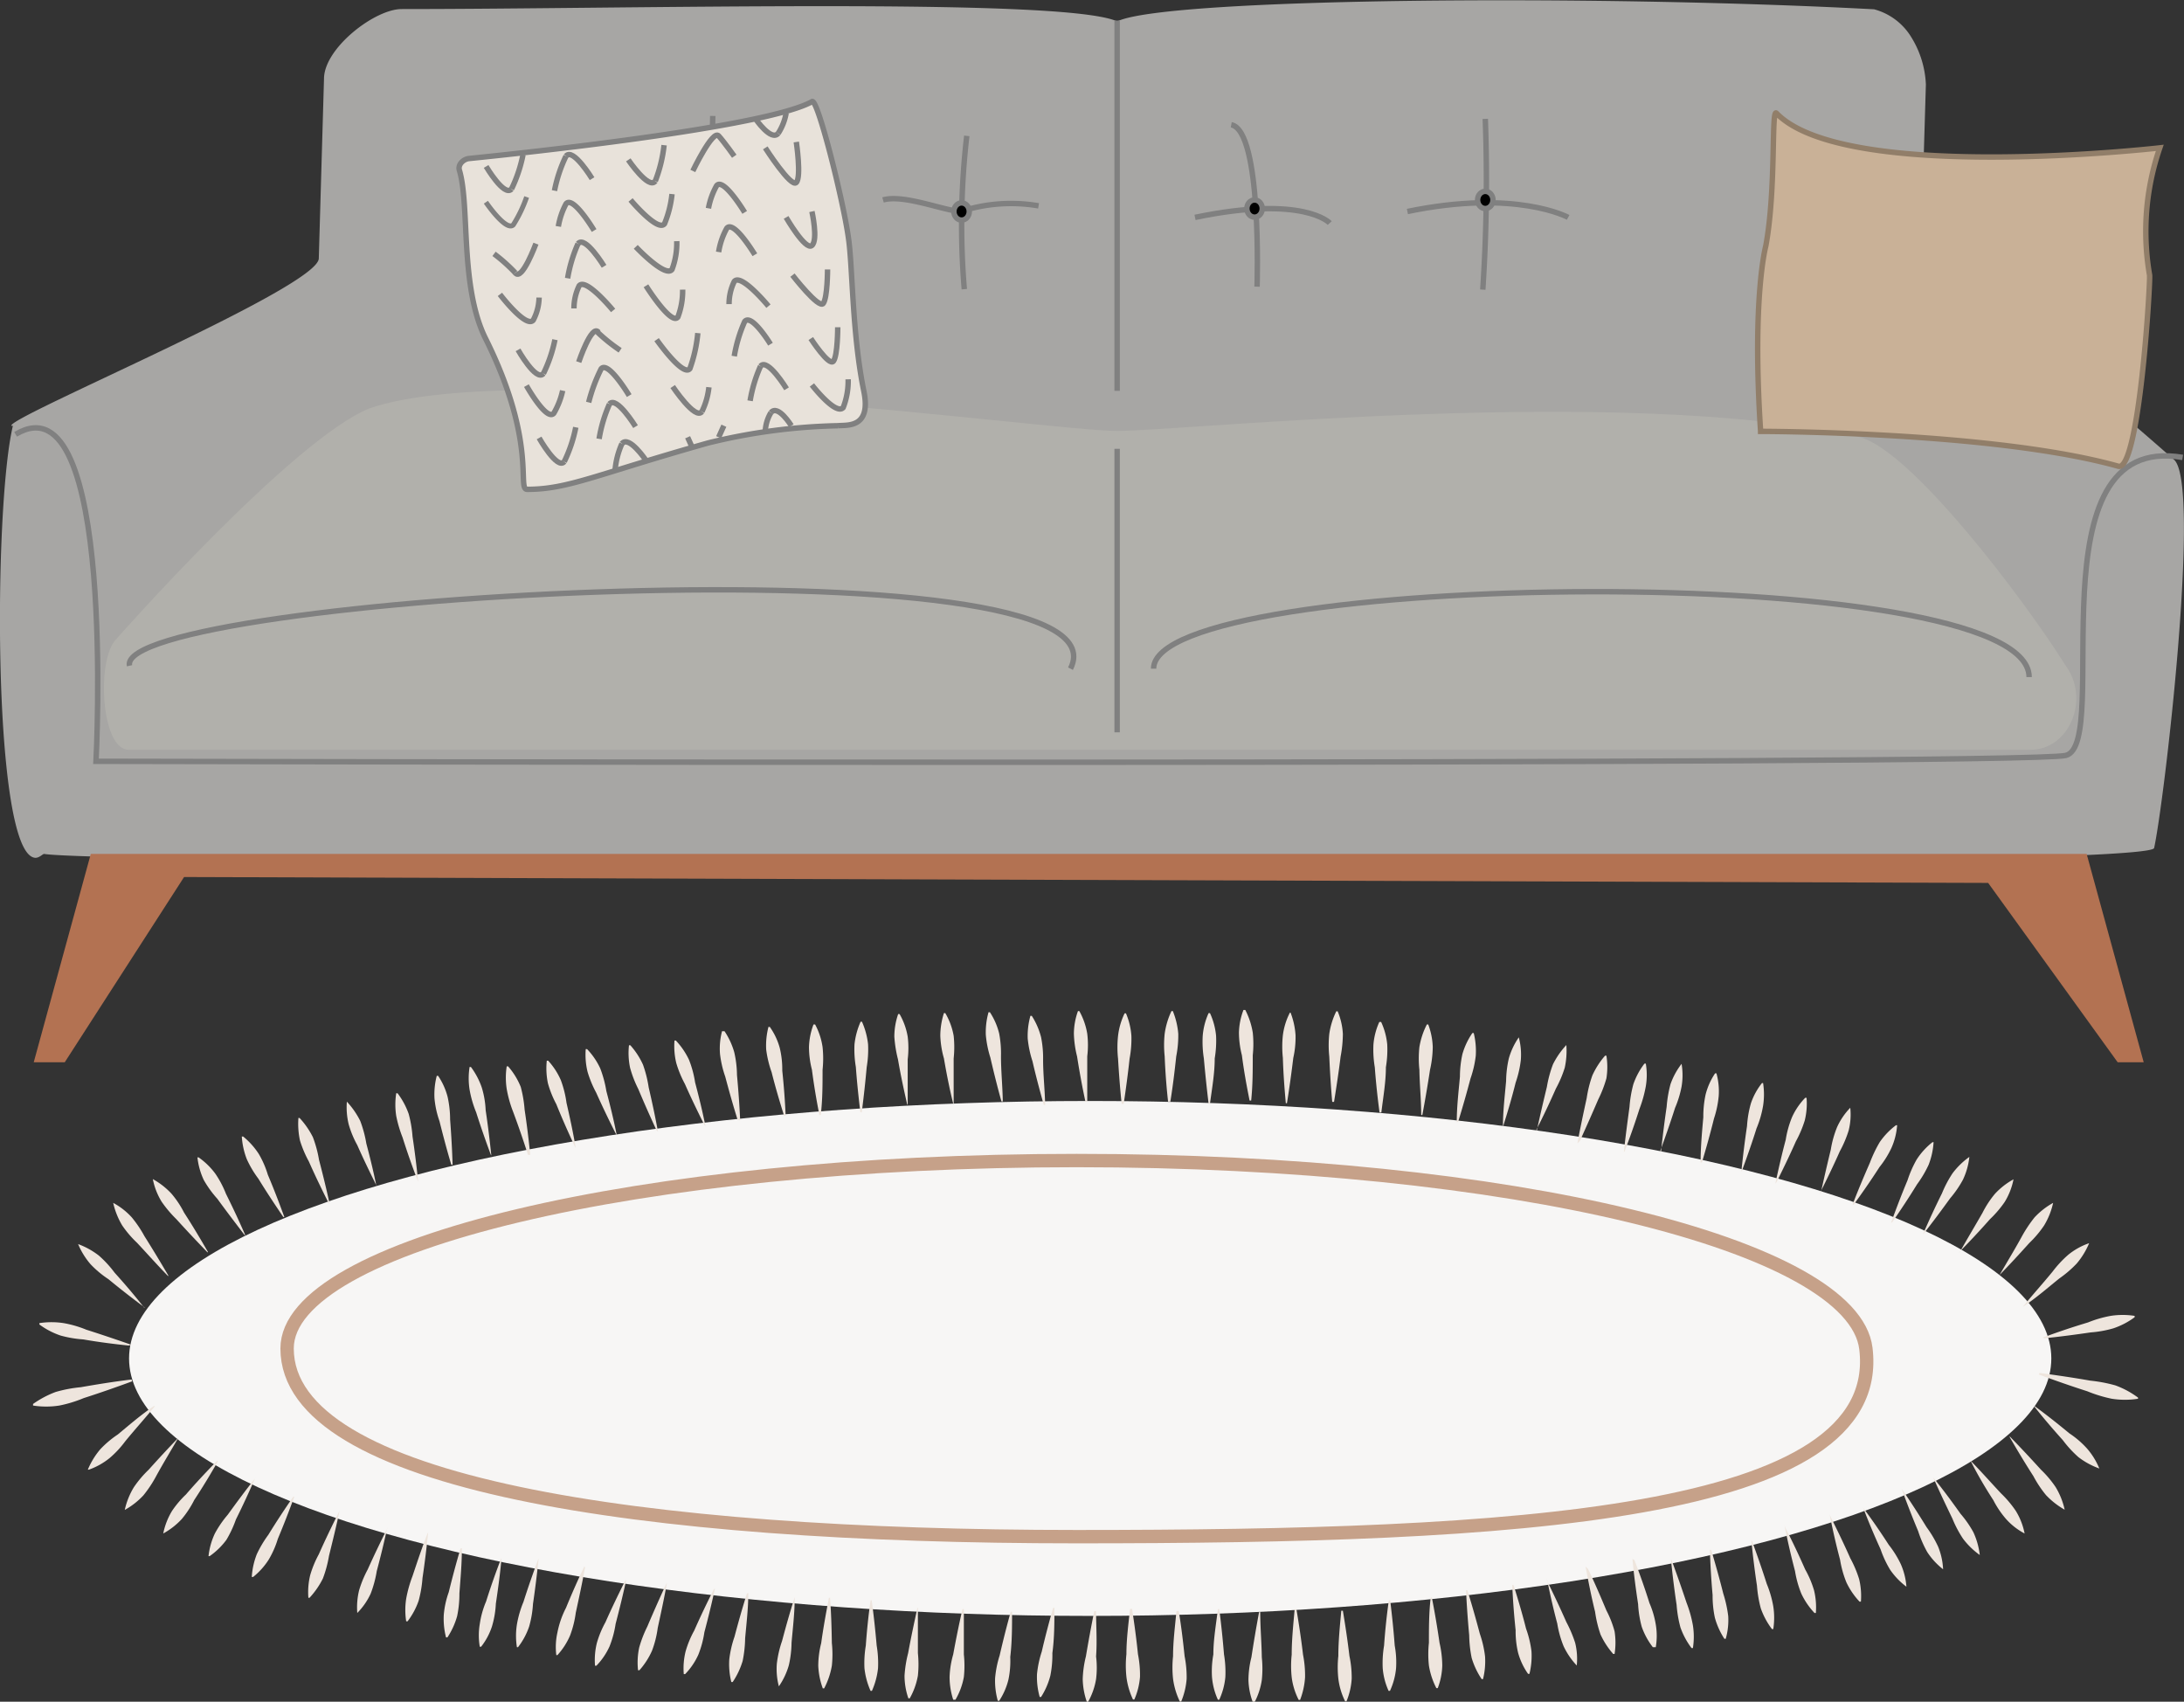 <svg xmlns="http://www.w3.org/2000/svg" viewBox="0 0 96.46 75.15"><rect x="0" y="0" width="96.46" height="75.15" fill="#333333" stroke="none"/><defs><style>.cls-1{fill:#a7a6a4;}.cls-2{fill:#b1b0ab;}.cls-3{fill:#b37252;}.cls-10,.cls-4{fill:none;}.cls-4,.cls-5,.cls-7,.cls-8{stroke:gray;}.cls-10,.cls-4,.cls-5,.cls-6,.cls-7,.cls-8{stroke-miterlimit:10;}.cls-4,.cls-5,.cls-6,.cls-7{stroke-width:0.24px;}.cls-6{fill:#c9b197;stroke:#917e69;}.cls-7,.cls-8{fill:#e8e2da;}.cls-8{stroke-width:0.22px;}.cls-9{fill:#f7f6f5;}.cls-10{stroke:#c6a189;stroke-width:0.59px;}.cls-11{fill:#eee5dd;}</style></defs><title>Recurso 7</title><g id="Capa_2" data-name="Capa 2"><g id="Capa_1-2" data-name="Capa 1"><path class="cls-1" d="M96.05,20.33c1.15,1.28-.46,15.08-.91,17.12-.25,1.11-90.22.77-93.19.26-.07,0-.22.19-.41.17C-.34,37.66-.29,22.39.57,18.8a.1.1,0,0,1-.07,0c-.12-.4,13.58-6.11,13.58-7.39l.23-7.93C14.31,2.13,16.55.4,17.74.4,27.87.4,46.6-.11,49.26.91a.22.22,0,0,0,.16,0c2.44-1,20.92-1.16,33.35-.5a2.75,2.75,0,0,1,1.6,1.16,4.32,4.32,0,0,1,.69,2.16l-.23,7.67A136.21,136.21,0,0,1,96.05,20.33Z"/><path class="cls-2" d="M89.68,33.11h-84c-1.21,0-1.43-3.92-.57-4.86,0,0,7.81-8.86,11.22-10.22,6.64-2.3,30,1,33,1s22.38-2.06,32.75.26c2.29.51,7.37,7.25,9.15,10.1C92.33,30.88,91.39,33.11,89.68,33.11Z"/><polygon class="cls-3" points="1.49 46.91 2.86 46.91 8.13 38.73 87.81 38.99 93.53 46.91 94.68 46.91 92.16 37.71 4.01 37.71 1.49 46.91"/><path class="cls-4" d="M5.72,29.4c-.68-3.06,44.54-5.75,41.56.13"/><path class="cls-4" d="M89.62,29.9c0-5.22-38.67-4.71-38.67-.37"/><line class="cls-4" x1="49.34" y1="0.91" x2="49.34" y2="17.26"/><line class="cls-4" x1="49.34" y1="19.82" x2="49.34" y2="32.34"/><path class="cls-4" d="M54.38,5.51c1.37.25,1.14,7.15,1.14,7.15"/><path class="cls-4" d="M52.78,9.6c4.81-1,5.95.25,5.95.25"/><ellipse class="cls-5" cx="55.41" cy="9.21" rx="0.34" ry="0.38"/><path class="cls-4" d="M65.6,5.25a73.38,73.38,0,0,1-.11,7.54"/><path class="cls-4" d="M62.16,9.34c4.81-1,7.1.26,7.1.26"/><ellipse class="cls-5" cx="65.6" cy="8.83" rx="0.34" ry="0.38"/><path class="cls-4" d="M42.7,6a34.05,34.05,0,0,0-.11,6.77"/><path class="cls-4" d="M39,8.83c.91-.26,2.64.46,3.43.51a7.19,7.19,0,0,1,3.44-.25h0"/><ellipse class="cls-5" cx="42.47" cy="9.34" rx="0.34" ry="0.38"/><path class="cls-4" d="M31.48,5.12s-.11,5.56-.11,7.42"/><path class="cls-4" d="M28.85,9.09s3.78-.26,5.84.51"/><ellipse class="cls-5" cx="31.48" cy="9.09" rx="0.34" ry="0.38"/><path class="cls-4" d="M.69,19.18C5.15,16.5,4.24,33.62,4.24,33.62s85.15.2,87-.26c2.06-.51-1.6-14.31,5.16-13.16"/><path class="cls-6" d="M77.76,19.05s10.31,0,15.8,1.54c.92.25,1.42-8.11,1.38-8.44a11.31,11.31,0,0,1,.45-5.62S81.48,8.12,78.46,5c-.24-.25,0,3.31-.47,5.86,0,0-.62,2.27-.23,8.18Z"/><path class="cls-7" d="M38.15,17.26c.35,1.67-.75,1.5-1.14,1.54a26.15,26.15,0,0,0-5.73.76c-5,1.41-6.18,2.05-8,2.05-.46,0,.46-2.05-1.83-6.65-1.15-2.3-.69-5.87-1.16-7.44-.08-.26.19-.5.43-.52C23,6.77,33.82,5.63,35.86,4.49c.23-.24,1.38,4.34,1.61,6C37.66,11.73,37.63,14.72,38.15,17.26Z"/><path class="cls-7" d="M35.17,6.27s.23,1.54,0,1.79S33.8,6.53,33.8,6.53"/><path class="cls-7" d="M35.86,9.34s.28,1.25,0,1.5S34.72,9.6,34.72,9.6"/><path class="cls-7" d="M36.55,11.9s0,1.24-.19,1.5S35,12.15,35,12.15"/><path class="cls-7" d="M37,14.45s0,1.25-.19,1.5-1-1-1-1"/><path class="cls-7" d="M37.46,16.75A3.2,3.2,0,0,1,37.24,18c-.33.36-1.38-1-1.38-1"/><path class="cls-7" d="M32.2,13.43a2.26,2.26,0,0,1,.23-1c.3-.38,1.51,1.09,1.51,1.09"/><path class="cls-7" d="M31.74,11.13a3.19,3.19,0,0,1,.36-1.05c.31-.38,1.24,1.17,1.24,1.17"/><path class="cls-7" d="M31.29,9.2a3.27,3.27,0,0,1,.36-1c.3-.38,1.24,1.18,1.24,1.18"/><path class="cls-7" d="M32.43,6.9S32,6.29,31.74,6,30.6,7.55,30.6,7.55"/><path class="cls-7" d="M32.43,15.73a6.28,6.28,0,0,1,.46-1.53c.3-.38,1.14,1,1.14,1"/><path class="cls-7" d="M33.59,16.17c.31-.38,1.15,1,1.15,1"/><path class="cls-7" d="M33.13,17.7a6.28,6.28,0,0,1,.46-1.53"/><path class="cls-7" d="M34.05,18.22c.31-.38.9.58.9.58"/><path class="cls-7" d="M33.8,19.05a1.74,1.74,0,0,1,.25-.83"/><path class="cls-7" d="M29.68,8.57a4.72,4.72,0,0,1-.33,1.31c-.29.39-1.5-1.05-1.5-1.05"/><path class="cls-7" d="M30.82,14.71a6.31,6.31,0,0,1-.35,1.57C30.17,16.67,29,15,29,15"/><path class="cls-7" d="M31,18.18c-.29.39-1.29-1.11-1.29-1.11"/><path class="cls-7" d="M31.31,17.1A3.24,3.24,0,0,1,31,18.18"/><path class="cls-7" d="M29.89,10.65a3.25,3.25,0,0,1-.21,1.25c-.29.39-1.6-1-1.6-1"/><path class="cls-7" d="M28.94,8c-.29.39-1.19-.94-1.19-.94"/><path class="cls-7" d="M29.33,6.41A6.23,6.23,0,0,1,28.94,8"/><path class="cls-7" d="M30.15,12.79A3.25,3.25,0,0,1,29.94,14c-.29.4-1.41-1.38-1.41-1.38"/><line class="cls-7" x1="31.97" y1="18.8" x2="31.74" y2="19.31"/><line class="cls-7" x1="30.6" y1="19.82" x2="30.37" y2="19.31"/><path class="cls-7" d="M26,17.77a7.25,7.25,0,0,1,.55-1.48c.31-.38,1.24,1.18,1.24,1.18"/><path class="cls-7" d="M26.43,14.67c-.3-.38-.87,1.32-.87,1.32"/><path class="cls-7" d="M27.39,15.47a7.5,7.5,0,0,1-1-.8"/><path class="cls-7" d="M25.35,13.62a2.3,2.3,0,0,1,.23-1c.3-.37,1.5,1.09,1.5,1.09"/><path class="cls-7" d="M24.66,10A3.3,3.3,0,0,1,25,9c.31-.38,1.24,1.18,1.24,1.18"/><path class="cls-7" d="M25.53,10.76c.31-.38,1.15,1,1.15,1"/><path class="cls-7" d="M25.07,12.29a6.28,6.28,0,0,1,.46-1.53"/><path class="cls-7" d="M26.92,17.84c.31-.37,1.15,1,1.15,1"/><path class="cls-7" d="M26.46,19.38a6.33,6.33,0,0,1,.46-1.54"/><path class="cls-7" d="M25,6.89c.31-.38,1.15,1,1.15,1"/><path class="cls-7" d="M24.49,8.42A6.28,6.28,0,0,1,25,6.89"/><path class="cls-7" d="M27.47,19.59c.31-.38,1.06.74,1.06.74"/><path class="cls-7" d="M27.16,20.84a3.63,3.63,0,0,1,.31-1.25"/><path class="cls-8" d="M23.26,8.7a5.87,5.87,0,0,1-.59,1.23c-.32.31-1.21-1-1.21-1"/><path class="cls-7" d="M22.76,12.05c.29.39.91-1.29.91-1.29"/><path class="cls-7" d="M21.82,11.21a7.39,7.39,0,0,1,.94.84"/><path class="cls-7" d="M23.81,13.14a2.22,2.22,0,0,1-.26,1c-.32.37-1.47-1.14-1.47-1.14"/><path class="cls-7" d="M24.85,17.25a3.44,3.44,0,0,1-.39,1c-.32.37-1.21-1.22-1.21-1.22"/><path class="cls-7" d="M24,16.5c-.32.37-1.12-1.05-1.12-1.05"/><path class="cls-7" d="M24.51,15A6.22,6.22,0,0,1,24,16.5"/><path class="cls-7" d="M22.59,8.35c-.32.36-1.12-1-1.12-1"/><path class="cls-7" d="M23.1,6.83a6.22,6.22,0,0,1-.51,1.52"/><path class="cls-7" d="M24.92,20.39c-.31.37-1.11-1.05-1.11-1.05"/><path class="cls-7" d="M25.43,18.87a6.22,6.22,0,0,1-.51,1.52"/><path class="cls-7" d="M34.37,5.89c-.31.37-1-.64-1-.64"/><path class="cls-7" d="M34.72,5a2.42,2.42,0,0,1-.35.89"/><ellipse class="cls-9" cx="48.15" cy="59.99" rx="42.45" ry="11.37"/><path class="cls-10" d="M82.41,59.55c.91,7.44-15.61,8.31-34.86,8.31s-34.87-2.33-34.87-8.31c0-4.58,15.61-8.3,34.87-8.3S81.86,55,82.41,59.55Z"/><path class="cls-11" d="M88.3,56.33c.34-.59.69-1.16,1-1.73a5.84,5.84,0,0,1,.56-.84,3.33,3.33,0,0,1,.82-.64l0,0a3.3,3.3,0,0,1-.4,1,4.74,4.74,0,0,1-.65.77c-.45.5-.91,1-1.38,1.48Z"/><path class="cls-11" d="M89.35,57.7c.43-.53.86-1,1.31-1.55a4.84,4.84,0,0,1,.69-.74,3,3,0,0,1,.92-.51l0,0a3.39,3.39,0,0,1-.55.9,5,5,0,0,1-.77.66c-.52.42-1,.84-1.6,1.25Z"/><path class="cls-11" d="M86.56,55.29c.33-.59.68-1.17,1-1.73a4.35,4.35,0,0,1,.55-.84,3.23,3.23,0,0,1,.82-.64l0,0a3,3,0,0,1-.39,1,4.74,4.74,0,0,1-.65.76c-.45.51-.91,1-1.38,1.48Z"/><path class="cls-11" d="M84.92,54.53c.27-.62.55-1.23.85-1.83a5,5,0,0,1,.47-.89,3.38,3.38,0,0,1,.74-.72l0,0a3.14,3.14,0,0,1-.28,1,4.7,4.7,0,0,1-.57.83c-.39.54-.79,1.08-1.21,1.61Z"/><path class="cls-11" d="M83.52,54c.23-.63.47-1.26.73-1.88a4.93,4.93,0,0,1,.4-.91,3.16,3.16,0,0,1,.7-.77l.05,0a3.31,3.31,0,0,1-.22,1,5,5,0,0,1-.51.86c-.35.57-.72,1.13-1.1,1.68Z"/><path class="cls-11" d="M80.4,52.77c.14-.65.29-1.3.46-2a4.51,4.51,0,0,1,.28-1,3,3,0,0,1,.58-.85l0,0a2.87,2.87,0,0,1-.07,1,5,5,0,0,1-.39.92c-.27.61-.56,1.21-.86,1.81Z"/><path class="cls-11" d="M81.82,53.2c.24-.63.5-1.24.77-1.86a5.72,5.72,0,0,1,.43-.9,3.19,3.19,0,0,1,.72-.75l.05,0a3,3,0,0,1-.25,1,4.17,4.17,0,0,1-.53.85c-.36.56-.74,1.11-1.14,1.66Z"/><path class="cls-11" d="M78.41,52.27c.14-.65.29-1.3.46-1.94a4.42,4.42,0,0,1,.28-1,3,3,0,0,1,.58-.85l.06,0a3.11,3.11,0,0,1-.08,1,5,5,0,0,1-.39.92c-.27.61-.56,1.21-.86,1.81Z"/><path class="cls-11" d="M76.91,51.73c.07-.67.15-1.33.25-2a4.68,4.68,0,0,1,.17-1,2.94,2.94,0,0,1,.49-.9h.05a3.26,3.26,0,0,1,0,1,4.53,4.53,0,0,1-.29,1c-.2.64-.42,1.26-.65,1.89Z"/><path class="cls-11" d="M75.11,51.34c0-.67.06-1.33.12-2a4.62,4.62,0,0,1,.1-1,3,3,0,0,1,.42-.94h.06a3,3,0,0,1,.1,1,4.53,4.53,0,0,1-.21,1c-.16.65-.34,1.29-.53,1.93Z"/><path class="cls-11" d="M73.36,50.88c.07-.66.15-1.32.25-2a5.43,5.43,0,0,1,.17-1,3.17,3.17,0,0,1,.49-.9h0a3,3,0,0,1,0,1,4.53,4.53,0,0,1-.29.95c-.2.63-.42,1.26-.65,1.89Z"/><path class="cls-11" d="M71.72,50.88c.07-.67.16-1.33.25-2a5.28,5.28,0,0,1,.17-1,3.23,3.23,0,0,1,.49-.91h.06a3,3,0,0,1,0,1,5.53,5.53,0,0,1-.28,1c-.2.63-.42,1.26-.66,1.88Z"/><path class="cls-11" d="M69.67,50.49c.12-.66.26-1.31.41-2a5.21,5.21,0,0,1,.25-1,3.57,3.57,0,0,1,.56-.87l.06,0a3.19,3.19,0,0,1,0,1,5.26,5.26,0,0,1-.36.93q-.39.91-.81,1.83Z"/><path class="cls-11" d="M66.38,49.74c0-.66.08-1.33.14-2a4.7,4.7,0,0,1,.12-1,3.15,3.15,0,0,1,.44-.93h0a3,3,0,0,1,.09,1,4.63,4.63,0,0,1-.23,1c-.16.65-.35,1.29-.55,1.92Z"/><path class="cls-11" d="M67.86,50c.14-.65.29-1.3.46-2a5.26,5.26,0,0,1,.27-1,3.61,3.61,0,0,1,.59-.85l0,0a3.48,3.48,0,0,1-.07,1,5,5,0,0,1-.39.92c-.27.61-.55,1.21-.86,1.81Z"/><path class="cls-11" d="M64.34,49.55c0-.67.08-1.33.14-2a4.69,4.69,0,0,1,.11-1,3.15,3.15,0,0,1,.44-.93h.06a3.32,3.32,0,0,1,.09,1,4.63,4.63,0,0,1-.23,1c-.17.64-.35,1.28-.55,1.92Z"/><path class="cls-11" d="M62.77,49.24c0-.67-.07-1.33-.08-2a4.68,4.68,0,0,1,0-1,3.38,3.38,0,0,1,.33-1h.06a3.12,3.12,0,0,1,.2,1,4.78,4.78,0,0,1-.12,1c-.1.65-.21,1.31-.34,2Z"/><path class="cls-11" d="M60.93,49.13c-.09-.67-.16-1.33-.21-2a4.71,4.71,0,0,1-.06-1,3,3,0,0,1,.26-1H61a3.05,3.05,0,0,1,.27,1,4.71,4.71,0,0,1-.06,1c0,.66-.12,1.32-.2,2Z"/><path class="cls-11" d="M58.84,48.66c-.06-.67-.1-1.33-.13-2a4.78,4.78,0,0,1,0-1,3.32,3.32,0,0,1,.31-1h.06a3,3,0,0,1,.23,1,5.54,5.54,0,0,1-.1,1c-.08.66-.18,1.31-.29,2Z"/><path class="cls-11" d="M56.79,48.72c-.06-.66-.11-1.33-.13-2a4.68,4.68,0,0,1,0-1,3,3,0,0,1,.31-1H57a3.34,3.34,0,0,1,.22,1,4.16,4.16,0,0,1-.1,1c-.08.66-.17,1.32-.28,2Z"/><path class="cls-11" d="M55.19,48.6c-.13-.65-.25-1.3-.34-2a4.12,4.12,0,0,1-.13-1,3,3,0,0,1,.2-1H55a3.34,3.34,0,0,1,.33,1,4.67,4.67,0,0,1,0,1c0,.66,0,1.33-.07,2Z"/><path class="cls-11" d="M53.38,48.74c-.08-.66-.15-1.33-.21-2a4.7,4.7,0,0,1-.05-1,3,3,0,0,1,.26-1h.06a3.05,3.05,0,0,1,.27,1,4.71,4.71,0,0,1-.06,1c0,.66-.12,1.33-.21,2Z"/><path class="cls-11" d="M51.59,48.65q-.11-1-.15-2a4.79,4.79,0,0,1,0-1,3.44,3.44,0,0,1,.3-1h.06a3.39,3.39,0,0,1,.24,1,4.74,4.74,0,0,1-.09,1c-.07.66-.15,1.32-.26,2Z"/><path class="cls-11" d="M49.54,48.75c-.07-.67-.12-1.33-.16-2a4.69,4.69,0,0,1,0-1,3.1,3.1,0,0,1,.29-1h.06a3.1,3.1,0,0,1,.24,1,4.73,4.73,0,0,1-.08,1c-.07.66-.16,1.32-.26,2Z"/><path class="cls-11" d="M47.94,48.65c-.14-.65-.26-1.3-.37-2a4.63,4.63,0,0,1-.14-1,3,3,0,0,1,.18-1h.06a3.07,3.07,0,0,1,.35,1,4.1,4.1,0,0,1,0,1c0,.67,0,1.33,0,2Z"/><path class="cls-11" d="M46.1,48.79c-.18-.64-.35-1.28-.5-1.93a4.67,4.67,0,0,1-.21-1,3.31,3.31,0,0,1,.12-1h.06a3.24,3.24,0,0,1,.41.94,4.68,4.68,0,0,1,.09,1c0,.66.08,1.33.09,2Z"/><path class="cls-11" d="M29,49.92q-.42-.9-.81-1.83a5,5,0,0,1-.36-.93,3.14,3.14,0,0,1-.05-1l.06,0a3.34,3.34,0,0,1,.56.86,5.31,5.31,0,0,1,.25,1c.15.64.29,1.3.41,1.95Z"/><path class="cls-11" d="M32.58,49.46c-.2-.64-.38-1.28-.55-1.92a4.57,4.57,0,0,1-.23-1,3,3,0,0,1,.09-1H32a3.25,3.25,0,0,1,.43.93,4.7,4.7,0,0,1,.12,1c.06.66.11,1.32.14,2Z"/><path class="cls-11" d="M31.11,49.68c-.3-.6-.59-1.2-.86-1.81a4.83,4.83,0,0,1-.38-.92,3.17,3.17,0,0,1-.08-1l.06,0a3.29,3.29,0,0,1,.58.85,4.57,4.57,0,0,1,.27,1c.17.64.33,1.29.46,1.95Z"/><path class="cls-11" d="M34.63,49.27c-.2-.64-.39-1.28-.55-1.92a4.74,4.74,0,0,1-.24-1,3.27,3.27,0,0,1,.1-1H34a2.93,2.93,0,0,1,.44.93,4.06,4.06,0,0,1,.11,1c.07.66.12,1.32.15,2Z"/><path class="cls-11" d="M36.19,49.24c-.13-.66-.24-1.31-.33-2a4.06,4.06,0,0,1-.13-1,3.07,3.07,0,0,1,.2-1H36a3,3,0,0,1,.33,1,4.68,4.68,0,0,1,0,1c0,.67,0,1.33-.08,2Z"/><path class="cls-11" d="M38,49.12c-.08-.66-.15-1.32-.2-2a4.71,4.71,0,0,1-.06-1,3.33,3.33,0,0,1,.27-1h.06a3.33,3.33,0,0,1,.27,1,4.71,4.71,0,0,1-.06,1c-.06.66-.13,1.32-.22,2Z"/><path class="cls-11" d="M44.23,48.64c-.18-.65-.34-1.29-.49-1.94a4.65,4.65,0,0,1-.2-1,3.27,3.27,0,0,1,.12-1h.06a3,3,0,0,1,.41.94,4.73,4.73,0,0,1,.08,1c0,.67.07,1.33.08,2Z"/><path class="cls-11" d="M42.1,48.74c-.16-.65-.29-1.3-.41-2a4.18,4.18,0,0,1-.16-1,3.34,3.34,0,0,1,.16-1h.06a3,3,0,0,1,.37,1,4.66,4.66,0,0,1,0,1c0,.66,0,1.33,0,2Z"/><path class="cls-11" d="M40.07,48.78c-.15-.65-.29-1.3-.41-2a5.56,5.56,0,0,1-.16-1,3.07,3.07,0,0,1,.17-1h.06a3,3,0,0,1,.36,1,4.09,4.09,0,0,1,0,1c0,.66,0,1.33,0,2Z"/><path class="cls-11" d="M16.64,52.38c-.3-.6-.59-1.2-.86-1.81a4.35,4.35,0,0,1-.38-.92,3.17,3.17,0,0,1-.08-1l0,0a3.61,3.61,0,0,1,.59.85,5.26,5.26,0,0,1,.27,1c.17.64.33,1.29.47,2Z"/><path class="cls-11" d="M18.44,52.12q-.36-.94-.66-1.89a5.43,5.43,0,0,1-.28-.95,3.26,3.26,0,0,1,0-1l.06,0a3.37,3.37,0,0,1,.49.91,5.28,5.28,0,0,1,.17,1c.1.66.18,1.32.25,2Z"/><path class="cls-11" d="M19.93,51.43c-.19-.64-.36-1.28-.52-1.92a4.13,4.13,0,0,1-.22-1,3.25,3.25,0,0,1,.1-1h.06a3,3,0,0,1,.42.93,4.69,4.69,0,0,1,.11,1c.05.66.09,1.33.11,2Z"/><path class="cls-11" d="M21.68,51c-.23-.62-.45-1.25-.65-1.88a4.81,4.81,0,0,1-.29-1,3.21,3.21,0,0,1,0-1l.06,0a3.33,3.33,0,0,1,.48.91,4,4,0,0,1,.17,1c.1.66.18,1.32.25,2Z"/><path class="cls-11" d="M23.32,51Q23,50,22.66,49.09a5.18,5.18,0,0,1-.28-1,3.26,3.26,0,0,1,0-1h.06A3.17,3.17,0,0,1,23,48a5.43,5.43,0,0,1,.17,1c.1.66.18,1.32.25,2Z"/><path class="cls-11" d="M25.37,50.59c-.28-.6-.55-1.21-.8-1.83a4.54,4.54,0,0,1-.37-.92,3.22,3.22,0,0,1-.05-1l.06,0a3.1,3.1,0,0,1,.56.86,4.61,4.61,0,0,1,.25,1c.15.65.29,1.3.41,2Z"/><path class="cls-11" d="M27.19,50.05c-.3-.59-.59-1.2-.86-1.8a4.83,4.83,0,0,1-.38-.92,3.17,3.17,0,0,1-.08-1l.06,0a3.13,3.13,0,0,1,.58.85,5,5,0,0,1,.27,1c.17.64.33,1.29.46,1.95Z"/><path class="cls-11" d="M7.43,56.36c-.47-.48-.93-1-1.38-1.48a4.67,4.67,0,0,1-.65-.76,3.36,3.36,0,0,1-.4-1l0,0a3.07,3.07,0,0,1,.82.64,5.25,5.25,0,0,1,.56.83c.36.57.71,1.15,1.05,1.73Z"/><path class="cls-11" d="M6.39,57.74c-.55-.41-1.08-.82-1.6-1.25A4.47,4.47,0,0,1,4,55.83a3.33,3.33,0,0,1-.55-.89l0,0a3.41,3.41,0,0,1,.92.51,4.91,4.91,0,0,1,.69.75c.45.5.88,1,1.31,1.55Z"/><path class="cls-11" d="M9.17,55.31q-.7-.72-1.38-1.47a5.3,5.3,0,0,1-.65-.77,3,3,0,0,1-.39-1l0,0a3.33,3.33,0,0,1,.82.64,4.24,4.24,0,0,1,.56.84c.37.57.71,1.14,1.05,1.73Z"/><path class="cls-11" d="M10.81,54.55C10.39,54,10,53.49,9.6,52.94A4.7,4.7,0,0,1,9,52.11a3.15,3.15,0,0,1-.28-1l.05,0a3.17,3.17,0,0,1,.74.72,4.43,4.43,0,0,1,.47.89c.3.6.58,1.2.85,1.82Z"/><path class="cls-11" d="M12.51,53.74c-.38-.56-.75-1.12-1.1-1.69a4.64,4.64,0,0,1-.51-.86,3.31,3.31,0,0,1-.22-1l.06,0a3.32,3.32,0,0,1,.69.77,4.2,4.2,0,0,1,.4.92c.26.61.5,1.24.73,1.87Z"/><path class="cls-11" d="M14.5,53.1c-.3-.6-.59-1.2-.86-1.81a5,5,0,0,1-.39-.92,3.48,3.48,0,0,1-.07-1l.05,0a3.61,3.61,0,0,1,.59.85,5.26,5.26,0,0,1,.27,1c.17.65.33,1.3.47,1.95Z"/><path class="cls-11" d="M88.76,63.43q.7.72,1.38,1.47a4.74,4.74,0,0,1,.65.77,3.3,3.3,0,0,1,.4,1l0,0a3.53,3.53,0,0,1-.82-.64,4.91,4.91,0,0,1-.56-.84c-.36-.56-.71-1.14-1.05-1.73Z"/><path class="cls-11" d="M89.8,62.05c.55.4,1.08.82,1.6,1.25a4.07,4.07,0,0,1,.77.66,3.18,3.18,0,0,1,.55.89l0,0a3.39,3.39,0,0,1-.92-.5,4.91,4.91,0,0,1-.69-.75c-.45-.5-.88-1-1.31-1.55Z"/><path class="cls-11" d="M87,64.47c.47.48.93,1,1.38,1.48a4.82,4.82,0,0,1,.65.77,3,3,0,0,1,.39,1l0,0a2.92,2.92,0,0,1-.82-.64,4.17,4.17,0,0,1-.56-.83c-.37-.57-.71-1.15-1-1.73Z"/><path class="cls-11" d="M85.38,65.24c.42.52.82,1.06,1.21,1.61a4.62,4.62,0,0,1,.57.82,3.29,3.29,0,0,1,.28,1l0,0a3.38,3.38,0,0,1-.74-.72,5,5,0,0,1-.47-.89c-.29-.6-.58-1.21-.85-1.82Z"/><path class="cls-11" d="M84,65.76c.38.55.74,1.11,1.09,1.68a5,5,0,0,1,.51.86,3,3,0,0,1,.22,1l0,0a3.12,3.12,0,0,1-.7-.76,5,5,0,0,1-.4-.92c-.26-.62-.5-1.24-.73-1.87Z"/><path class="cls-11" d="M80.86,67c.3.6.59,1.2.86,1.81a5,5,0,0,1,.39.92,3.17,3.17,0,0,1,.08,1l-.06,0a3.29,3.29,0,0,1-.58-.85,4.59,4.59,0,0,1-.28-1c-.17-.64-.32-1.29-.46-2Z"/><path class="cls-11" d="M82.28,66.57q.6.81,1.14,1.65a4.46,4.46,0,0,1,.53.85,3,3,0,0,1,.25,1l0,0a3.19,3.19,0,0,1-.72-.75,4.63,4.63,0,0,1-.42-.9q-.42-.92-.78-1.86Z"/><path class="cls-11" d="M78.87,67.5c.31.6.59,1.2.86,1.81a4.38,4.38,0,0,1,.39.92,3.17,3.17,0,0,1,.08,1l-.06,0a3.29,3.29,0,0,1-.58-.85,4.59,4.59,0,0,1-.28-1c-.17-.65-.32-1.29-.46-2Z"/><path class="cls-11" d="M77.38,68.05c.23.63.45,1.26.65,1.89a4.72,4.72,0,0,1,.29,1,3.26,3.26,0,0,1,0,1l-.06,0a3.37,3.37,0,0,1-.49-.91,5.28,5.28,0,0,1-.17-1c-.1-.66-.18-1.32-.25-2Z"/><path class="cls-11" d="M75.58,68.45c.19.64.37,1.28.53,1.92a5.44,5.44,0,0,1,.22,1,3,3,0,0,1-.11,1h-.06a3.34,3.34,0,0,1-.42-.93,4.68,4.68,0,0,1-.1-1c-.06-.66-.1-1.33-.12-2Z"/><path class="cls-11" d="M73.83,68.9c.23.62.45,1.25.66,1.88a5.29,5.29,0,0,1,.28,1,3.2,3.2,0,0,1,0,1l-.06,0a3.37,3.37,0,0,1-.49-.91,5.28,5.28,0,0,1-.17-1c-.1-.66-.18-1.32-.25-2Z"/><path class="cls-11" d="M72.19,68.9c.24.63.46,1.25.66,1.89a4,4,0,0,1,.28.95,3,3,0,0,1,0,1H73a3.17,3.17,0,0,1-.49-.9,4.66,4.66,0,0,1-.16-1c-.1-.66-.19-1.32-.25-2Z"/><path class="cls-11" d="M70.14,69.29c.29.6.55,1.21.81,1.83a4.5,4.5,0,0,1,.36.92,3.2,3.2,0,0,1,0,1l-.06,0a3.52,3.52,0,0,1-.56-.86,5.29,5.29,0,0,1-.24-1c-.16-.65-.29-1.3-.42-2Z"/><path class="cls-11" d="M66.85,70c.2.64.39,1.28.55,1.92a4.59,4.59,0,0,1,.24,1,3.29,3.29,0,0,1-.09,1h-.06a3,3,0,0,1-.44-.93,4.12,4.12,0,0,1-.11-1c-.07-.66-.12-1.32-.15-2Z"/><path class="cls-11" d="M68.33,69.82c.3.6.58,1.2.85,1.81a5.64,5.64,0,0,1,.39.92,2.92,2.92,0,0,1,.07,1l0,0a3.29,3.29,0,0,1-.58-.85,4.59,4.59,0,0,1-.28-1c-.17-.64-.32-1.29-.46-2Z"/><path class="cls-11" d="M64.81,70.23c.2.64.38,1.28.55,1.92a4.72,4.72,0,0,1,.23,1,3.26,3.26,0,0,1-.09,1h-.06a3.44,3.44,0,0,1-.44-.93,5.36,5.36,0,0,1-.11-1c-.06-.66-.11-1.32-.14-2Z"/><path class="cls-11" d="M63.24,70.55c.13.66.24,1.31.34,2a4.61,4.61,0,0,1,.12,1,3,3,0,0,1-.2,1h-.06a3.28,3.28,0,0,1-.33-1,4.68,4.68,0,0,1,0-1c0-.66,0-1.33.08-2Z"/><path class="cls-11" d="M61.4,70.67c.08.66.15,1.32.2,2a4.12,4.12,0,0,1,.06,1,3.05,3.05,0,0,1-.27,1h-.06a3,3,0,0,1-.26-1,4.71,4.71,0,0,1,.06-1q.07-1,.21-2Z"/><path class="cls-11" d="M59.31,71.13c.11.66.21,1.32.29,2a4.66,4.66,0,0,1,.1,1,3.08,3.08,0,0,1-.23,1h-.06a3.07,3.07,0,0,1-.3-1,4.68,4.68,0,0,1,0-1c0-.67.07-1.33.13-2Z"/><path class="cls-11" d="M57.26,71.07c.11.66.21,1.31.29,2a4.74,4.74,0,0,1,.09,1,3.34,3.34,0,0,1-.22,1h-.06a3,3,0,0,1-.31-1,4.7,4.7,0,0,1,0-1c0-.66.07-1.32.13-2Z"/><path class="cls-11" d="M55.66,71.19c0,.67.06,1.33.07,2a4.77,4.77,0,0,1,0,1,3.1,3.1,0,0,1-.33,1h-.06a3,3,0,0,1-.2-1,4.14,4.14,0,0,1,.13-1c.1-.65.21-1.31.34-2Z"/><path class="cls-11" d="M53.85,71.06q.13,1,.21,2a4.71,4.71,0,0,1,.06,1,3.05,3.05,0,0,1-.27,1h-.06a3,3,0,0,1-.26-1,4.12,4.12,0,0,1,.06-1c0-.66.12-1.32.2-2Z"/><path class="cls-11" d="M52.06,71.14c.11.66.19,1.32.26,2a4.74,4.74,0,0,1,.09,1,3.25,3.25,0,0,1-.24,1h-.06a3.26,3.26,0,0,1-.3-1,4.69,4.69,0,0,1,0-1c0-.67.09-1.33.15-2Z"/><path class="cls-11" d="M50,71.05c.1.65.19,1.31.26,2a4.74,4.74,0,0,1,.09,1,3.06,3.06,0,0,1-.25,1h-.06a3.23,3.23,0,0,1-.29-1,4.69,4.69,0,0,1,0-1c0-.67.09-1.33.16-2Z"/><path class="cls-11" d="M48.41,71.15c0,.66.05,1.33,0,2a4.09,4.09,0,0,1,0,1,3.07,3.07,0,0,1-.35,1H48a3.26,3.26,0,0,1-.18-1,4.73,4.73,0,0,1,.14-1c.11-.65.23-1.31.37-2Z"/><path class="cls-11" d="M46.57,71c0,.67,0,1.33-.09,2a4.68,4.68,0,0,1-.09,1,3.24,3.24,0,0,1-.41.94h-.06a3.27,3.27,0,0,1-.12-1,4.67,4.67,0,0,1,.21-1c.15-.65.32-1.29.5-1.93Z"/><path class="cls-11" d="M29.46,69.89c-.12.66-.26,1.31-.41,2a4.52,4.52,0,0,1-.25,1,3.3,3.3,0,0,1-.56.87l-.06,0a3.19,3.19,0,0,1,.05-1,5.26,5.26,0,0,1,.36-.93q.39-.92.81-1.83Z"/><path class="cls-11" d="M33.05,70.35c0,.66-.08,1.33-.14,2a5.35,5.35,0,0,1-.11,1,3.44,3.44,0,0,1-.44.93H32.3a3.26,3.26,0,0,1-.09-1,4.72,4.72,0,0,1,.23-1c.17-.64.35-1.28.55-1.91Z"/><path class="cls-11" d="M31.58,70.14c-.14.65-.3,1.3-.47,1.94a4.4,4.4,0,0,1-.27,1,3,3,0,0,1-.58.85l-.06,0a3.11,3.11,0,0,1,.08-1,4.35,4.35,0,0,1,.38-.92c.27-.61.56-1.22.86-1.81Z"/><path class="cls-11" d="M35.1,70.54c0,.66-.08,1.33-.14,2a4.7,4.7,0,0,1-.12,1,3.15,3.15,0,0,1-.44.93h0a3,3,0,0,1-.09-1,4.72,4.72,0,0,1,.23-1c.17-.64.35-1.28.55-1.91Z"/><path class="cls-11" d="M36.66,70.56c.05.66.07,1.33.08,2a4.68,4.68,0,0,1,0,1,3.36,3.36,0,0,1-.34,1h-.06a3.29,3.29,0,0,1-.2-1,4.12,4.12,0,0,1,.13-1c.09-.66.21-1.31.34-2Z"/><path class="cls-11" d="M38.5,70.67c.09.66.16,1.32.22,2a4.71,4.71,0,0,1,.06,1,3.33,3.33,0,0,1-.27,1h-.06a3.33,3.33,0,0,1-.27-1,4.71,4.71,0,0,1,.06-1q.07-1,.21-2Z"/><path class="cls-11" d="M44.7,71.17c0,.66,0,1.33-.08,2a4.1,4.1,0,0,1-.08,1,3,3,0,0,1-.41.94h-.06a3.27,3.27,0,0,1-.12-1,4.65,4.65,0,0,1,.2-1c.15-.65.31-1.29.49-1.93Z"/><path class="cls-11" d="M42.57,71.06c0,.67,0,1.33,0,2a4.69,4.69,0,0,1,0,1,3.07,3.07,0,0,1-.37,1H42.1a3.27,3.27,0,0,1-.16-1,4.09,4.09,0,0,1,.16-1c.12-.65.25-1.31.41-2Z"/><path class="cls-11" d="M40.54,71c0,.67,0,1.33,0,2a4.76,4.76,0,0,1,0,1,3.14,3.14,0,0,1-.36,1h-.06a3.06,3.06,0,0,1-.17-1,5.28,5.28,0,0,1,.16-1c.12-.66.26-1.31.41-2Z"/><path class="cls-11" d="M17.11,67.44c-.14.65-.3,1.3-.47,1.94a5,5,0,0,1-.27,1,3,3,0,0,1-.59.85l0,0a3.17,3.17,0,0,1,.08-1,4.83,4.83,0,0,1,.38-.92c.27-.6.56-1.21.86-1.8Z"/><path class="cls-11" d="M18.91,67.69c-.07.67-.15,1.33-.25,2a5.28,5.28,0,0,1-.17,1,3.23,3.23,0,0,1-.49.91h-.06a3.27,3.27,0,0,1,0-1,5.53,5.53,0,0,1,.28-1c.21-.63.42-1.26.66-1.88Z"/><path class="cls-11" d="M20.4,68.37c0,.67-.06,1.33-.11,2a4.68,4.68,0,0,1-.1,1,3.31,3.31,0,0,1-.43.94H19.7a3.3,3.3,0,0,1-.1-1,4,4,0,0,1,.22-1c.16-.65.33-1.29.52-1.93Z"/><path class="cls-11" d="M22.15,68.82c-.06.67-.15,1.33-.25,2a4.2,4.2,0,0,1-.17,1,2.91,2.91,0,0,1-.48.9h-.06a3,3,0,0,1,0-1,4,4,0,0,1,.28-1c.2-.64.42-1.26.66-1.89Z"/><path class="cls-11" d="M23.79,68.83c-.07.66-.15,1.32-.25,2a4.57,4.57,0,0,1-.17,1,3.11,3.11,0,0,1-.49.91l-.05,0a3.21,3.21,0,0,1,0-1,4.62,4.62,0,0,1,.29-1c.2-.63.42-1.26.65-1.88Z"/><path class="cls-11" d="M25.84,69.22c-.12.66-.26,1.31-.41,2a4.52,4.52,0,0,1-.25,1,3.07,3.07,0,0,1-.56.87l-.05,0a2.93,2.93,0,0,1,.05-1A4.07,4.07,0,0,1,25,71q.38-.93.81-1.83Z"/><path class="cls-11" d="M27.66,69.76c-.14.65-.3,1.3-.47,1.95a4.48,4.48,0,0,1-.27,1,3,3,0,0,1-.58.85h-.06a3.17,3.17,0,0,1,.08-1,4.35,4.35,0,0,1,.38-.92c.27-.61.56-1.21.86-1.81Z"/><path class="cls-11" d="M7.89,63.47c-.34.59-.69,1.16-1,1.73a5.34,5.34,0,0,1-.56.84,3.33,3.33,0,0,1-.82.64l0,0a3.3,3.3,0,0,1,.4-1,4.74,4.74,0,0,1,.65-.77c.45-.5.91-1,1.38-1.48Z"/><path class="cls-11" d="M6.84,62.1c-.43.53-.86,1-1.31,1.55a4.42,4.42,0,0,1-.69.74,3.1,3.1,0,0,1-.91.51l-.05,0a3.39,3.39,0,0,1,.55-.9,4.41,4.41,0,0,1,.77-.65c.52-.43,1-.85,1.6-1.26Z"/><path class="cls-11" d="M9.63,64.52c-.33.58-.68,1.16-1.05,1.72a4.35,4.35,0,0,1-.55.84,3.23,3.23,0,0,1-.82.64l0,0a3.09,3.09,0,0,1,.39-1A4.34,4.34,0,0,1,8.21,66c.44-.51.9-1,1.37-1.48Z"/><path class="cls-11" d="M11.27,65.27c-.27.62-.55,1.23-.85,1.83A5,5,0,0,1,10,68a3.18,3.18,0,0,1-.74.72l-.05,0a3.14,3.14,0,0,1,.28-1,4.7,4.7,0,0,1,.57-.83c.39-.54.79-1.08,1.21-1.61Z"/><path class="cls-11" d="M13,66.09c-.23.63-.47,1.25-.73,1.87a4.12,4.12,0,0,1-.4.91,3.13,3.13,0,0,1-.69.77l-.06,0a3.31,3.31,0,0,1,.22-1,5,5,0,0,1,.51-.86c.35-.57.72-1.13,1.1-1.68Z"/><path class="cls-11" d="M15,66.71c-.14.66-.3,1.31-.47,2a5.26,5.26,0,0,1-.27,1,3.61,3.61,0,0,1-.59.85l-.05,0a3.17,3.17,0,0,1,.08-1,4.58,4.58,0,0,1,.38-.92c.27-.61.56-1.21.86-1.81Z"/><path class="cls-11" d="M5.68,59.42c-.69-.07-1.37-.16-2-.27a5.06,5.06,0,0,1-1-.17,3.38,3.38,0,0,1-.94-.49v-.06a3.52,3.52,0,0,1,1.07,0,4.8,4.8,0,0,1,1,.29c.66.21,1.31.43,2,.67Z"/><path class="cls-11" d="M5.84,61c-.71.26-1.42.51-2.14.74a5.63,5.63,0,0,1-1.08.33,3.75,3.75,0,0,1-1.16,0V62a4.38,4.38,0,0,1,1-.53,6,6,0,0,1,1.11-.21c.74-.13,1.49-.25,2.24-.34Z"/><path class="cls-11" d="M90.22,59.07c.65-.24,1.3-.46,2-.67a5.08,5.08,0,0,1,1-.29,3.45,3.45,0,0,1,1.06,0v.06a3.38,3.38,0,0,1-.94.49,4.86,4.86,0,0,1-1,.18c-.68.1-1.37.19-2.05.26Z"/><path class="cls-11" d="M90.08,60.63c.75.1,1.5.21,2.24.34a6.6,6.6,0,0,1,1.11.21,3.91,3.91,0,0,1,1,.54v.05a3.75,3.75,0,0,1-1.16,0,6.1,6.1,0,0,1-1.08-.33c-.72-.23-1.43-.48-2.14-.74Z"/></g></g></svg>